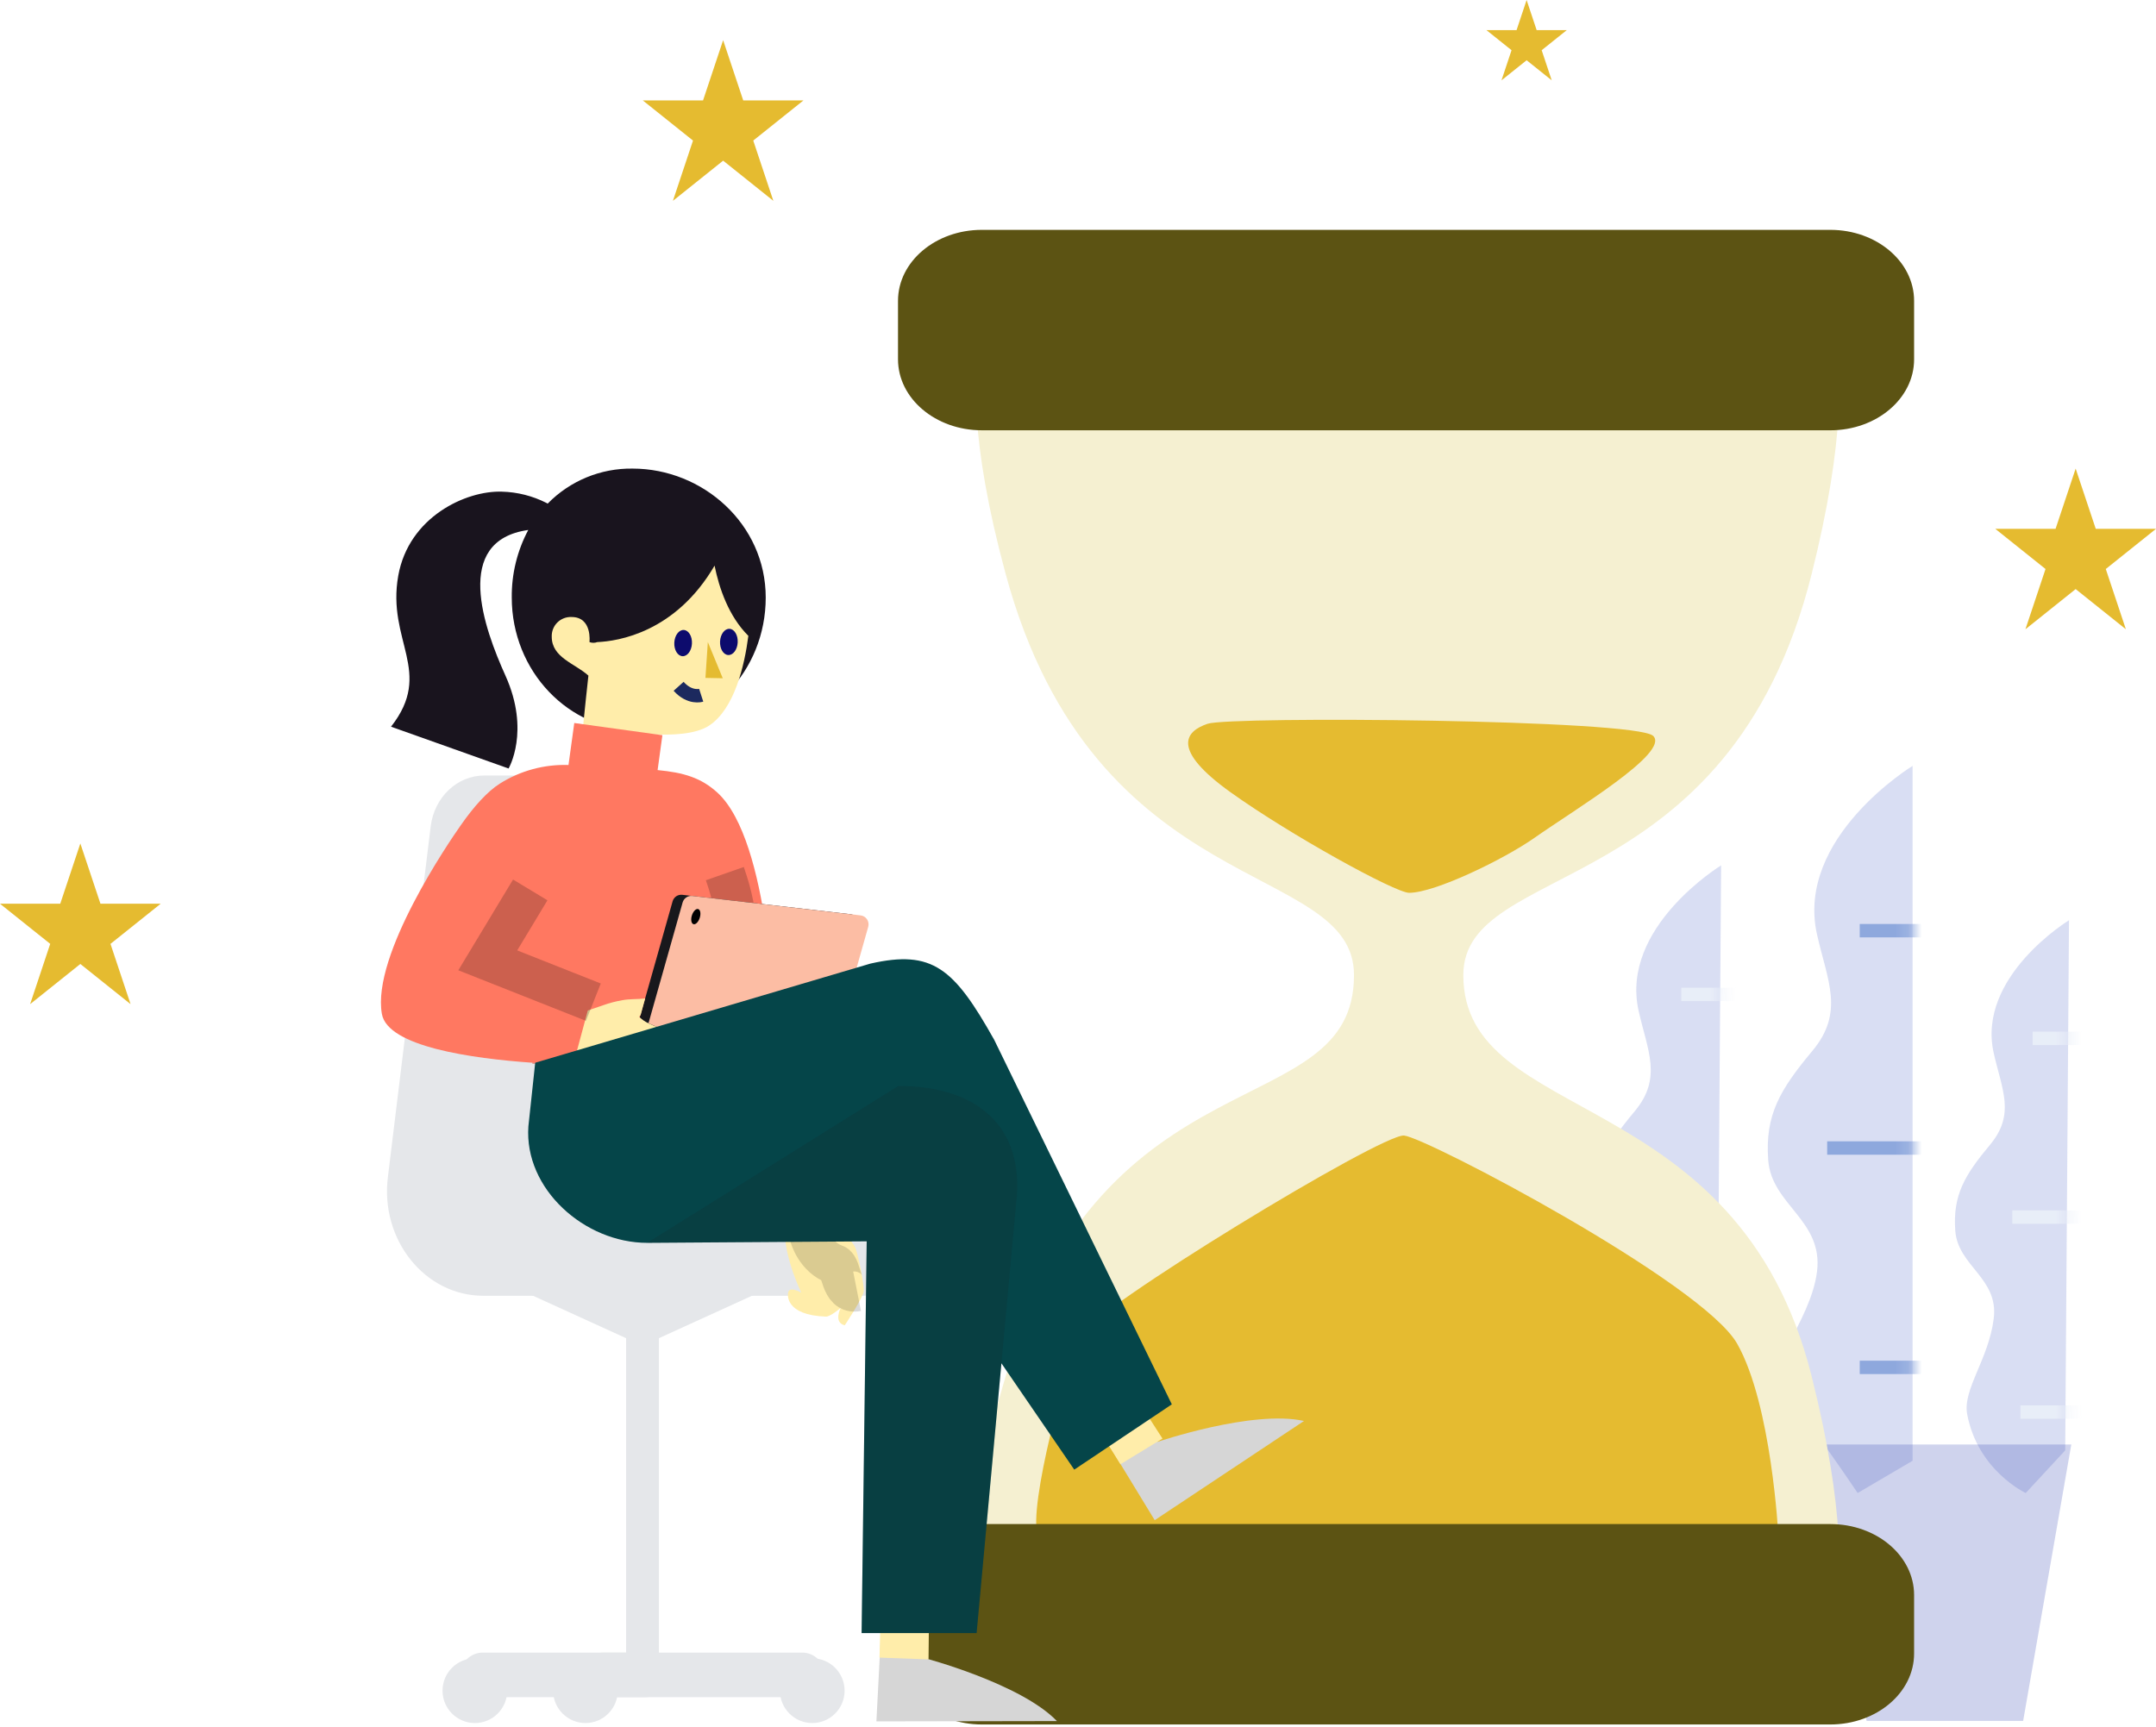 <svg xmlns="http://www.w3.org/2000/svg" xmlns:xlink="http://www.w3.org/1999/xlink" width="161" height="129" viewBox="0 0 161 129">
    <defs>
        <path id="byhnra2kca" d="M8.236 39.595L8.519 0S1.614 4.214 2.897 9.918c.616 2.736 1.63 4.569-.271 6.848-1.9 2.28-2.79 3.758-2.6 6.417.19 2.658 3.253 3.534 2.872 6.572-.38 3.038-2.33 5.292-1.983 7.138.79 4.218 4.373 5.888 4.373 5.888l2.948-3.186z"/>
        <path id="sscyvakd3c" d="M9.025 43.386L9.335 0s-7.567 4.618-6.16 10.868c.675 2.998 1.785 5.007-.299 7.504C.793 20.869-.18 22.49.028 25.402c.208 2.914 3.564 3.874 3.147 7.202-.417 3.329-2.553 5.8-2.174 7.823.865 4.622 4.793 6.451 4.793 6.451l3.23-3.492z"/>
        <path id="jultvprv4e" d="M10.816 51.9V0S2.049 5.349 3.678 12.592c.781 3.472 2.068 5.8-.345 8.693C.92 24.178-.21 26.056.033 29.433c.242 3.376 4.129 4.486 3.645 8.343-.483 3.857-4.208 7.376-2.518 9.063 1.69 1.687 5.552 7.472 5.552 7.472l4.104-2.41z"/>
    </defs>
    <g fill="none" fill-rule="evenodd">
        <g>
            <g>
                <g>
                    <g opacity=".201">
                        <g>
                            <path fill="#425AC2" fill-rule="nonzero" d="M8.236 39.595L8.519 0S1.614 4.214 2.897 9.918c.616 2.736 1.63 4.569-.271 6.848-1.9 2.28-2.79 3.758-2.6 6.417.19 2.658 3.253 3.534 2.872 6.572-.38 3.038-2.33 5.292-1.983 7.138.79 4.218 4.373 5.888 4.373 5.888l2.948-3.186z" transform="translate(-92 -119) translate(92 119) translate(67 17) translate(78.984 51.735)"/>
                            <g transform="translate(-92 -119) translate(92 119) translate(67 17) translate(78.984 51.735)">
                                <mask id="f8qof3gltb" fill="#fff">
                                    <use xlink:href="#byhnra2kca"/>
                                </mask>
                                <g mask="url(#f8qof3gltb)">
                                    <g>
                                        <g>
                                            <path fill="#8EA8DD" fill-rule="nonzero" d="M0 0H9.419V1H0z" transform="translate(4.19 8.123) translate(1.615 .197)"/>
                                        </g>
                                        <g>
                                            <path fill="#8EA8DD" fill-rule="nonzero" d="M0 0H9.419V1H0z" transform="translate(4.19 8.123) translate(.096 13.548)"/>
                                        </g>
                                        <g>
                                            <path fill="#8EA8DD" fill-rule="nonzero" d="M0 0H9.419V1H0z" transform="translate(4.19 8.123) translate(.703 28.111)"/>
                                        </g>
                                    </g>
                                </g>
                            </g>
                        </g>
                    </g>
                    <g opacity=".201">
                        <g>
                            <path fill="#425AC2" fill-rule="nonzero" d="M9.025 43.386L9.335 0s-7.567 4.618-6.16 10.868c.675 2.998 1.785 5.007-.299 7.504C.793 20.869-.18 22.49.028 25.402c.208 2.914 3.564 3.874 3.147 7.202-.417 3.329-2.553 5.8-2.174 7.823.865 4.622 4.793 6.451 4.793 6.451l3.23-3.492z" transform="translate(-92 -119) translate(92 119) translate(67 17) translate(52.19 47.638)"/>
                            <g transform="translate(-92 -119) translate(92 119) translate(67 17) translate(52.19 47.638)">
                                <mask id="uwuhz5hbzd" fill="#fff">
                                    <use xlink:href="#sscyvakd3c"/>
                                </mask>
                                <g mask="url(#uwuhz5hbzd)">
                                    <g>
                                        <g>
                                            <path fill="#8EA8DD" fill-rule="nonzero" d="M0 0H10.321V1H0z" transform="translate(5.176 9.108) translate(1.184 .027)"/>
                                        </g>
                                        <g>
                                            <path fill="#8EA8DD" fill-rule="nonzero" d="M0 0H10.321V1H0z" transform="translate(5.176 9.108) translate(.186 30.613)"/>
                                        </g>
                                    </g>
                                </g>
                            </g>
                        </g>
                    </g>
                    <g fill="#425AC2" fill-rule="nonzero" opacity=".201">
                        <path d="M10.816 51.9V0S2.049 5.349 3.678 12.592c.781 3.472 2.068 5.8-.345 8.693C.92 24.178-.21 26.056.033 29.433c.242 3.376 4.129 4.486 3.645 8.343-.483 3.857-4.208 7.376-2.518 9.063 1.69 1.687 5.552 7.472 5.552 7.472l4.104-2.41z" transform="translate(-92 -119) translate(92 119) translate(67 17) translate(65.008 40.205)"/>
                    </g>
                    <g fill="#0E24A5" fill-rule="nonzero" opacity=".201">
                        <path d="M0 0L18.882 0 15.285 20.65 3.596 20.65z" transform="translate(-92 -119) translate(92 119) translate(67 17) translate(68.794 90.89)"/>
                    </g>
                    <g fill="#F5F0D1" fill-rule="nonzero">
                        <g>
                            <path d="M36.622 51.962c0-8.66 19.855-5.328 26.017-29.978C67.619 2.074 61.973 0 61.973 0H3.108s-6.03 2.174-.667 21.984c6.67 24.65 26.017 21.317 26.017 29.978 0 11.326-18.68 5.33-26.017 29.98-5.857 19.67.667 21.983.667 21.983h58.864s5.645-2.073.665-21.984c-5.493-21.984-26.015-18.653-26.015-29.979z" transform="translate(-92 -119) translate(92 119) translate(67 17) translate(5.652 3.87)"/>
                        </g>
                    </g>
                    <g fill="#5C5313" fill-rule="nonzero">
                        <path d="M69.618 14.971H6.262c-3.458 0-6.261-2.375-6.261-5.302V5.302C.001 2.372 2.805 0 6.262 0h63.356c3.459 0 6.26 2.374 6.26 5.302V9.67c.002 2.926-2.802 5.302-6.26 5.302z" transform="translate(-92 -119) translate(92 119) translate(67 17) translate(.058 .168)"/>
                    </g>
                    <g fill="#E5BB30" fill-rule="nonzero">
                        <path d="M.123 29.887c-.76-2.124 2.203-12.933 3.115-14.905.91-1.972 22.56-15.133 24.23-14.98C29.14.152 49.762 11 52.345 15.55c2.582 4.55 3.076 14.335 3.076 14.335H.123z" transform="translate(-92 -119) translate(92 119) translate(67 17) translate(10.378 67.814)"/>
                    </g>
                    <g fill="#5C5313" fill-rule="nonzero">
                        <path d="M69.618 14.97H6.262C2.804 14.97.001 12.597.001 9.67V5.302C.001 2.372 2.805 0 6.262 0h63.356c3.459 0 6.26 2.373 6.26 5.302v4.367c.002 2.927-2.802 5.301-6.26 5.301z" transform="translate(-92 -119) translate(92 119) translate(67 17) translate(.058 96.835)"/>
                    </g>
                    <g fill="#E5BB30" fill-rule="nonzero">
                        <path d="M16.5 12.924c-1.026 0-8.887-4.323-13.33-7.508C-1.275 2.231-.25.865 1.46.296c1.708-.568 32.016-.34 33.27.911 1.254 1.251-5.81 5.46-8.886 7.622-2.253 1.582-7.408 4.095-9.345 4.095z" transform="translate(-92 -119) translate(92 119) translate(67 17) translate(21.726 36.762)"/>
                    </g>
                    <g transform="translate(-92 -119) translate(92 119) translate(67 17) translate(65.008 40.205)">
                        <mask id="5zzt0t9ngf" fill="#fff">
                            <use xlink:href="#jultvprv4e"/>
                        </mask>
                        <g mask="url(#5zzt0t9ngf)">
                            <g>
                                <g>
                                    <path fill="#8EA8DD" fill-rule="nonzero" d="M0 0H9.419V1H0z" transform="translate(4.437 11.57) translate(2.431 .24)"/>
                                </g>
                                <g>
                                    <path fill="#8EA8DD" fill-rule="nonzero" d="M0 0H9.419V1H0z" transform="translate(4.437 11.57) translate(0 16.473)"/>
                                </g>
                                <g>
                                    <path fill="#8EA8DD" fill-rule="nonzero" d="M0 0H9.419V1H0z" transform="translate(4.437 11.57) translate(2.431 32.858)"/>
                                </g>
                            </g>
                        </g>
                    </g>
                </g>
                <g>
                    <g fill="#E5E7EA" fill-rule="nonzero">
                        <g>
                            <path d="M39.103 34.83v.25c0 2.088-1.618 3.78-3.613 3.78H7.192c-4.365 0-7.724-4.194-7.122-8.893L3.265 3.782C3.542 1.614 5.246 0 7.26 0h8.387c2.013 0 3.718 1.614 3.996 3.782l3.194 26.185c.025.187.042.374.052.56l.017-.003s.592 4.305 6.086 4.305h10.11zM8.976 68.356c0 1.335-1.08 2.417-2.414 2.417s-2.415-1.082-2.415-2.417c0-1.336 1.081-2.418 2.415-2.418.64 0 1.254.254 1.707.708.453.453.707 1.068.707 1.71" transform="translate(-92 -119) translate(92 119) translate(28 35) translate(.05 22.924) translate(.849)"/>
                            <path d="M31.012 68.84H7.148c-.918 0-1.662-.744-1.662-1.664 0-.919.744-1.664 1.662-1.664h23.864c.918 0 1.662.745 1.662 1.664 0 .92-.744 1.665-1.662 1.665" transform="translate(-92 -119) translate(92 119) translate(28 35) translate(.05 22.924) translate(.849)"/>
                            <path d="M17.855 68.049L20.305 68.049 20.305 38.76 17.855 38.76z" transform="translate(-92 -119) translate(92 119) translate(28 35) translate(.05 22.924) translate(.849)"/>
                            <path d="M27.472 38.76L19.08 42.587 10.689 38.76zM19.265 68.84H16.17c-.918 0-1.662-.744-1.662-1.664 0-.919.744-1.664 1.662-1.664h3.096c.918 0 1.662.745 1.662 1.664 0 .92-.744 1.665-1.662 1.665" transform="translate(-92 -119) translate(92 119) translate(28 35) translate(.05 22.924) translate(.849)"/>
                            <path d="M17.233 68.356c0 1.335-1.08 2.417-2.414 2.417-1.333 0-2.414-1.082-2.414-2.417 0-1.336 1.08-2.418 2.414-2.418.64 0 1.254.254 1.707.708.453.453.707 1.068.707 1.71M34.172 68.356c0 1.335-1.081 2.417-2.415 2.417-1.333 0-2.414-1.082-2.414-2.417 0-1.336 1.081-2.418 2.414-2.418.64 0 1.255.254 1.708.708.452.453.707 1.068.707 1.71" transform="translate(-92 -119) translate(92 119) translate(28 35) translate(.05 22.924) translate(.849)"/>
                        </g>
                    </g>
                    <g>
                        <g>
                            <path fill="#19141E" fill-rule="nonzero" d="M10.249 4.585c-5.679.794-3.3 7.343-1.704 10.88 1.873 4.152.233 6.935.233 6.935L0 19.278c3.222-4.103-.336-6.388.54-11.28.785-4.388 5.05-6.368 7.745-6.275 1.154.031 2.286.318 3.317.839.033.016.064.034.095.054C13.364.912 15.657-.034 18.038 0c5.238 0 9.943 4.138 9.943 9.632s-4.246 9.949-9.483 9.949-9.482-4.454-9.482-9.949c-.019-1.76.405-3.495 1.233-5.047z" transform="translate(-92 -119) translate(92 119) translate(28 35) translate(.447) translate(.753)"/>
                            <path fill="#CF3E83" fill-rule="nonzero" d="M19.425 19.843s-1.948.058-2.778-.396l2.674 1.681.104-1.285z" transform="translate(-92 -119) translate(92 119) translate(28 35) translate(.447) translate(.753)"/>
                            <g fill="#FFEDAA" fill-rule="nonzero">
                                <path d="M14.928 5.245c-.292 2.263-1.05 5.451-2.92 6.696-.992.66-2.8.742-4.34.653l-.352 4.382-5.026-2.073s.483-4.836.693-6.688C1.97 7.298.249 6.873.246 5.315.23 4.917.38 4.53.66 4.25c.282-.28.668-.43 1.065-.412 1.56-.001 1.337 1.872 1.337 1.872.186.072.393.073.58.002C5.186 5.647 9.483 4.999 12.405 0c.341 1.683 1.05 3.78 2.523 5.245z" transform="translate(-92 -119) translate(92 119) translate(28 35) translate(.447) translate(.753) translate(11.756 7.248)"/>
                            </g>
                            <path fill="#E4BB31" fill-rule="nonzero" d="M23.658 12.954L24.772 15.66 23.479 15.634z" transform="translate(-92 -119) translate(92 119) translate(28 35) translate(.447) translate(.753)"/>
                            <path fill="#0D0B6D" fill-rule="nonzero" d="M22.471 13.071c-.027.541-.345.963-.709.941-.364-.021-.636-.476-.608-1.017.028-.54.345-.961.709-.941.364.02.636.476.608 1.017M25.888 12.985c-.028.54-.345.962-.71.94-.363-.02-.634-.475-.608-1.016.027-.54.346-.962.71-.941.363.02.636.476.608 1.016" transform="translate(-92 -119) translate(92 119) translate(28 35) translate(.447) translate(.753)"/>
                            <path stroke="#1C295E" d="M23.162 16.93s-.842.272-1.686-.668" transform="translate(-92 -119) translate(92 119) translate(28 35) translate(.447) translate(.753)"/>
                            <path fill="#000" fill-rule="nonzero" d="M19.421 19.843s-1.947.058-2.777-.396l2.674 1.681.103-1.285z" opacity=".403" transform="translate(-92 -119) translate(92 119) translate(28 35) translate(.447) translate(.753)"/>
                        </g>
                        <g>
                            <path fill="#C83820" fill-rule="nonzero" d="M12.35 25.441l-1.041-.015.003-.051c.358.024.705.046 1.037.066" transform="translate(-92 -119) translate(92 119) translate(28 35) translate(.447) translate(0 19.003)"/>
                            <g fill="#FF7861" fill-rule="nonzero">
                                <path d="M33.555 36.734l-3.435.431-5.534-8.665-.202-2.88-8.43-.126-3.596-.053h-.008c-.333-.02-.68-.04-1.038-.066-4.532-.317-10.81-1.2-11.241-3.643-.782-4.425 5.131-13.012 5.83-14.007l.066-.095c.99-1.418 1.988-2.52 2.918-3.107 1.53-.964 3.314-1.447 5.121-1.387L14.437 0l6.581.91-.358 2.606c1.932.185 3.246.564 4.477 1.694 3.95 3.632 4.24 17.234 4.24 17.234l4.178 14.29z" transform="translate(-92 -119) translate(92 119) translate(28 35) translate(.447) translate(0 19.003)"/>
                            </g>
                            <path fill="#C83820" fill-rule="nonzero" d="M15.954 25.494v.06s-1.508.004-3.597-.113l3.597.053z" transform="translate(-92 -119) translate(92 119) translate(28 35) translate(.447) translate(0 19.003)"/>
                            <path stroke="#000" stroke-width="3" d="M24.263 25.583c.483-6.143 3.827-7.443 1.417-14.334" opacity=".201" transform="translate(-92 -119) translate(92 119) translate(28 35) translate(.447) translate(0 19.003)"/>
                            <path fill="#18181C" fill-rule="nonzero" d="M29.952 33.186l-12.565-1.45c-.196-.023-.373-.13-.483-.294-.11-.164-.142-.368-.089-.558l4.965-17.567c.09-.318.397-.523.725-.485l12.566 1.451c.196.023.371.13.48.294.11.164.143.367.09.557l-4.966 17.567c-.09.317-.396.523-.723.485" transform="translate(-92 -119) translate(92 119) translate(28 35) translate(.447) translate(0 19.003)"/>
                            <path fill="#FCBDA4" fill-rule="nonzero" d="M18.793 26.621l.073.02c.975.287 2 .362 3.006.22.798-.106 1.484-.242 1.477-.37-.022-.322-.41-.395-.41-.395l-.744.037-.717-.043s3.295-.624 3.295-.72c-.01-.34-.551-.479-.551-.479s1.133-.18 1.12-.36c-.031-.46-.537-.494-.537-.494s.14-.121.126-.234c-.056-.452-.862-.527-1.245-.582-.567-.002-1.133-.04-1.695-.115-.693-.154-1.368-.38-2.013-.676l2.551-9.027c.09-.317.396-.523.724-.485l12.566 1.451c.196.023.371.13.48.294.11.164.143.367.09.557l-4.966 17.567c-.09.317-.396.523-.723.485l-12.565-1.45c-.196-.022-.373-.13-.483-.294-.11-.164-.142-.368-.089-.558l1.23-4.349z" transform="translate(-92 -119) translate(92 119) translate(28 35) translate(.447) translate(0 19.003)"/>
                            <g fill="#FFEDAA" fill-rule="nonzero">
                                <path d="M19.718 23.112s-.778.66-1.102.648c-3.048-.104-2.884-1.65-2.812-1.843.162-.435.975.062.975.062s-1.564-3.178-1.188-5.403l3.288-.413c.79.93 1.752 2.088 1.892 2.364.243.478.692 2.845.671 3.313-.021.468-1.422 2.57-1.422 2.57-.87-.213-.302-1.298-.302-1.298zM4.252 6.064c-.074-.021-.145-.04-.213-.057-.899-.236-1.3-.28-2.455-.91C1.024 4.772.494 4.4 0 3.981L.833.895 1.982.502C2.448.335 2.927.21 3.415.126 3.98.022 4.53.063 5.115 0l-.332 1.216c-.04.049-.078.1-.112.154.025.02.05.043.077.07.239.217.69.604 2.628 1.089.562.074 1.128.112 1.694.114.384.056 1.19.13 1.246.583.014.112-.127.233-.127.233s.506.035.537.494c.013.18-1.12.36-1.12.36s.542.139.551.48c0 .096-3.294.72-3.294.72l.717.042.745-.036s.388.073.41.395c.007.128-.679.264-1.477.369-.338.046-.679.07-1.02.07-.672-.004-1.34-.101-1.987-.289z" transform="translate(-92 -119) translate(92 119) translate(28 35) translate(.447) translate(0 19.003) translate(14.615 20.577)"/>
                            </g>
                            <path stroke="#000" stroke-width="3" d="M32.016 38.315s.428 1.618 1.896 2.122c.513.176.385 2.257 1.643 2.008" opacity=".148" transform="translate(-92 -119) translate(92 119) translate(28 35) translate(.447) translate(0 19.003)"/>
                            <path fill="#020101" fill-rule="nonzero" d="M23.806 14.555c-.099.31-.31.522-.472.47-.161-.052-.213-.346-.113-.657.1-.31.31-.522.472-.47.161.05.212.345.113.656" transform="translate(-92 -119) translate(92 119) translate(28 35) translate(.447) translate(0 19.003)"/>
                            <path stroke="#000" stroke-width="3" d="M11.149 12.467L7.977 17.727 15.863 20.851" opacity=".2" transform="translate(-92 -119) translate(92 119) translate(28 35) translate(.447) translate(0 19.003)"/>
                        </g>
                        <g fill-rule="nonzero">
                            <g fill="#D6D6D6">
                                <path d="M.505 14.205l3.414 1.587-.388 3.398s7.232 1.9 9.95 4.722L0 23.936l.505-9.731zM15.7.564L19.437 0l1.552 3.06S28.095.64 31.932 1.497l-11.149 7.41L15.7.564z" transform="translate(-92 -119) translate(92 119) translate(28 35) translate(.447) translate(10.994 36.648) translate(26.004 32.99)"/>
                            </g>
                            <g fill="#FFEDAA">
                                <path d="M0 18.737l.11-4.111 3.582 1.425-.03 2.82L0 18.738zM15.812.792L19.599 0l1.534 2.379-3.14 1.917L15.811.792z" transform="translate(-92 -119) translate(92 119) translate(28 35) translate(.447) translate(10.994 36.648) translate(26.236 33.424)"/>
                            </g>
                            <g fill="#054549">
                                <path d="M35.34 30.178l-1.853 20.153H24.9l.38-29.261-16.39.113c-4.675 0-9.198-4.022-8.874-8.695l.51-4.758L25.557.325c4.634-1.05 6.24.337 9.245 5.692l13.264 27.228-7.286 4.877-5.44-7.944z" transform="translate(-92 -119) translate(92 119) translate(28 35) translate(.447) translate(10.994 36.648)"/>
                            </g>
                            <g fill="#18181C" opacity=".15">
                                <path d="M18.758 0L0 11.72l16.39-.112-.38 29.26h8.587L27.54 8.87C28.267 3.045 24.628 0 18.758 0" transform="translate(-92 -119) translate(92 119) translate(28 35) translate(.447) translate(10.994 36.648) translate(8.89 9.463)"/>
                            </g>
                        </g>
                    </g>
                </g>
                <path fill="#E5BB30" fill-rule="nonzero" d="M114 0L113.25 2.25 111 2.25 112.875 3.75 112.125 6 114 4.5 115.875 6 115.125 3.75 117 2.25 114.75 2.25zM155 35L153.5 39.5 149 39.5 152.75 42.5 151.25 47 155 44 158.75 47 157.25 42.5 161 39.5 156.501 39.5zM54 3L52.5 7.5 48 7.5 51.75 10.5 50.25 15 54 12 57.75 15 56.25 10.5 60 7.5 55.501 7.5zM6 63L4.5 67.5 0 67.5 3.75 70.5 2.25 75 6 72 9.75 75 8.25 70.5 12 67.5 7.501 67.5z" transform="translate(-92 -119) translate(92 119)"/>
            </g>
        </g>
    </g>
</svg>
